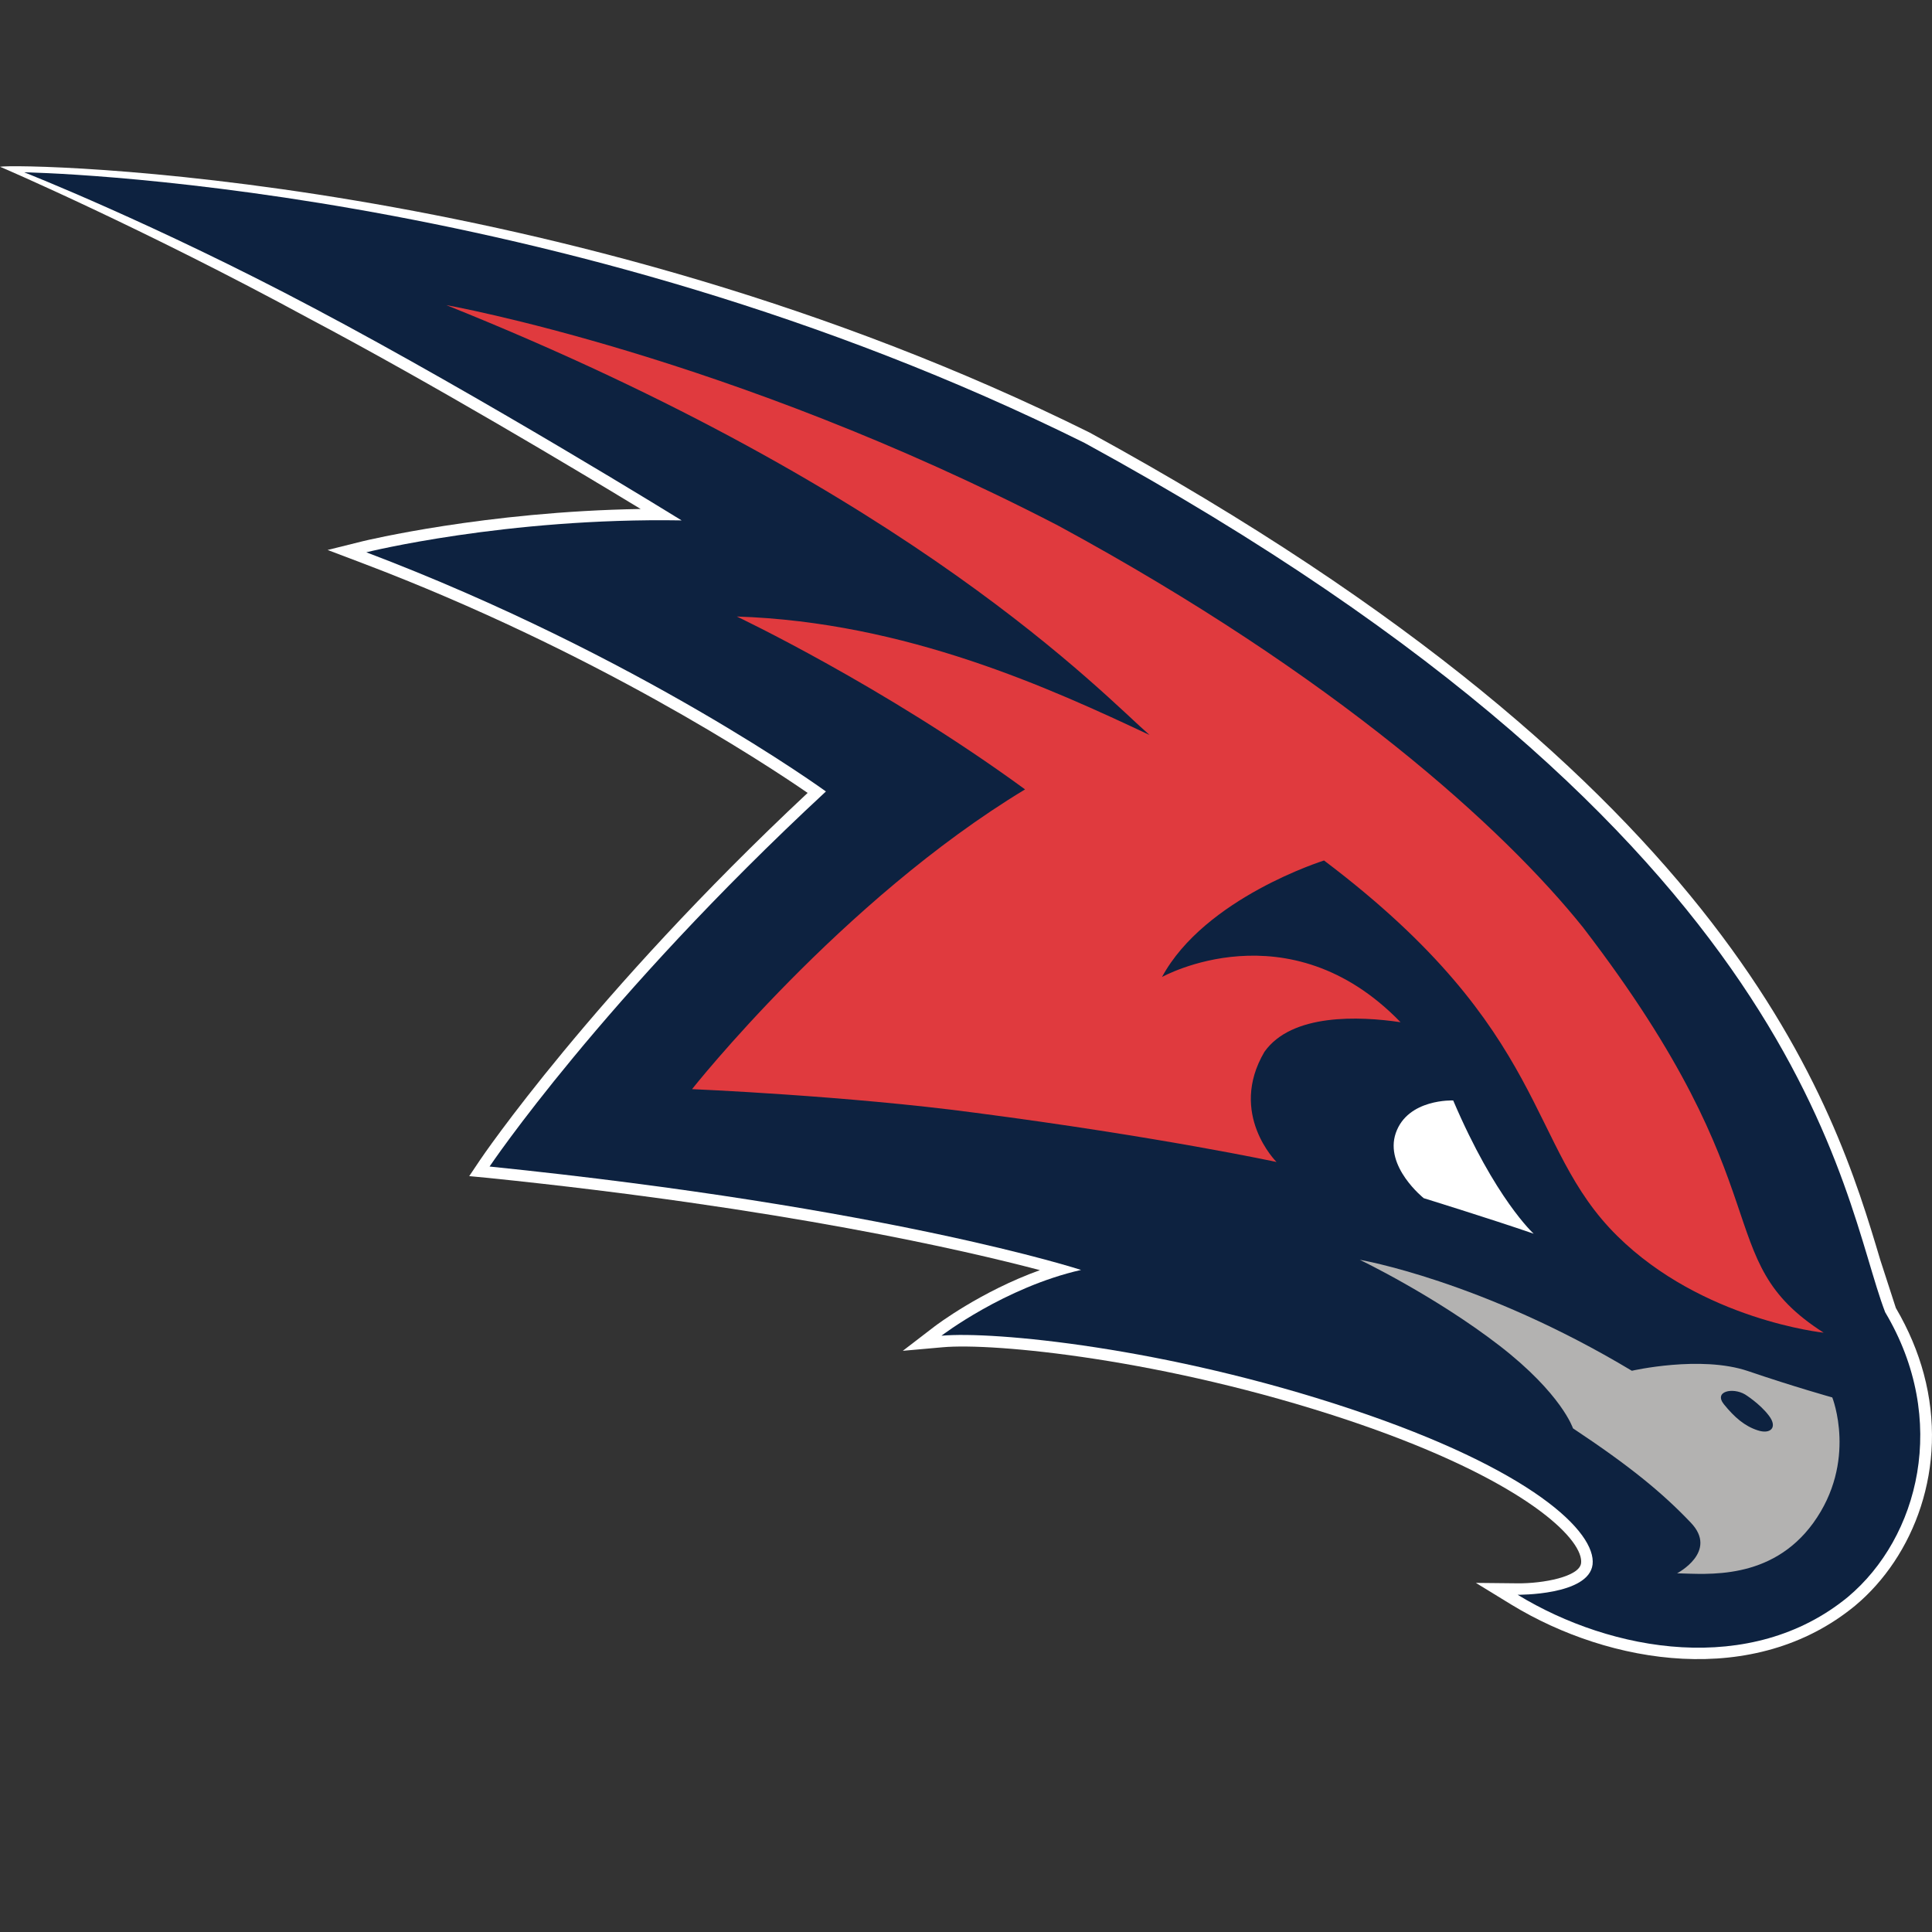 <svg version="1.1" id="Layer_1" xmlns="http://www.w3.org/2000/svg" xmlns:xlink="http://www.w3.org/1999/xlink" x="0px" y="0px" viewBox="0 0 200 200" enable-background="new 0 0 200 200" xml:space="preserve" preserveAspectRatio="xMidYMid">
<rect x="0" y="0" width="200" height="200" fill="#333333" stroke="none"/>
<path fill="#FFFFFF" d="M0,17.262c0.14,0.043,14.876,6.404,31.927,15.67c0,0,0.276-0.528,0.561-1.04
	c-0.285,0.512-0.561,1.04-0.561,1.04c12.969,6.866,27.732,15.713,34.395,19.758c-16.098,0.262-28.564,3.293-28.712,3.324
	l-3.697,0.919l3.569,1.352C61.45,67.367,79.07,78.955,83.607,82.082c-22.31,20.888-33.818,37.844-33.931,38.028l-1.103,1.642
	l1.97,0.187c30.629,3.144,49.486,7.537,57.107,9.546c-6.146,2.221-10.689,5.667-10.913,5.834l-3.278,2.517l4.111-0.366
	c5.272-0.488,22.971,1.213,41.85,7.504c16.727,5.588,23.416,11.313,24.185,14.144c0.068,0.265,0.095,0.486,0.068,0.704
	c-0.173,1.401-3.926,2.11-6.568,2.083l-4.324-0.045l3.694,2.262c10.209,6.215,25.17,8.659,35.57,0.095
	c6.056-5.056,9.707-14.286,7.104-23.997c-0.608-2.26-1.556-4.546-2.891-6.82c-0.016-0.054-1.604-4.948-1.604-4.948
	c-4.737-15.871-14.644-48.93-81.84-85.665C58.437,17.792,2.043,16.883,0,17.262"/>
<path fill="#0D2240" d="M32.49,31.892C16.021,23.154,2.504,17.837,2.504,17.837s55.022,0.841,109.776,28.017
	c75.307,41.14,78.222,77.872,82.872,89.988c6.646,11.136,3.476,23.319-3.855,29.474c-10.022,8.232-24.425,5.727-34.192-0.227
	c0,0,7.361,0.084,7.758-3.131c0.39-3.327-6.183-9.821-25.07-16.113c-19.079-6.366-36.973-8.064-42.334-7.572
	c0,0,6.551-5.015,14.452-6.809c0,0-19.724-6.456-61.231-10.705c0,0,11.613-17.298,34.819-38.827c0,0-19.276-14.028-47.58-24.76
	c0,0,14.468-3.6,32.641-3.301C70.559,53.872,50.013,41.165,32.49,31.892"/>
<path fill="#FFFFFF" d="M144.491,117.292c1.242-3.579,5.943-3.373,5.943-3.373c4.353,10.2,8.33,13.793,8.33,13.793
	c-4.588-1.578-11.377-3.675-11.377-3.675S143.291,120.774,144.491,117.292"/>
<path fill="#E03A3E" d="M188.784,137.959c0,0-12.543-1.299-21.359-10.007c-9.507-9.369-6.76-21.061-30.361-38.874
	c0,0-12.334,3.85-16.774,12.061c0,0,13.087-7.315,24.696,4.68c-4.287-0.634-11.271-0.922-14.094,3.068
	c-3.777,6.421,1.253,11.402,1.253,11.402s-12.029-2.597-31.236-5.102c-13.125-1.758-29.268-2.44-29.268-2.44
	s15.426-19.521,34.474-31.029C91.449,71,76.276,63.822,76.276,63.822c17.56,0.574,32.531,7.477,42.724,12.263
	c-4.729-4.101-24.322-25.075-72.797-44.499c0,0,29.22,5.154,63.354,22.835c28.804,15.627,46.069,31.296,54.322,41.589
	C185.074,123.613,176.729,130.239,188.784,137.959"/>
<path fill="#B3B2B1" d="M181.943,148.063c-1.343-0.44-2.376-1.33-3.476-2.681c-1.1-1.361,0.904-1.78,2.176-1.033
	c0,0,1.525,0.943,2.468,2.192C184.058,147.771,183.28,148.514,181.943,148.063 M189.677,144.662c0,0-3.908-1.086-8.73-2.731
	c-4.914-1.661-12.019-0.03-12.019-0.03c-15.568-9.343-28.167-11.488-28.167-11.488s7.753,3.71,14.484,8.904
	c6.441,4.991,7.589,8.543,7.589,8.543c5.889,3.91,9.227,6.647,12.187,9.754c2.899,3.012-1.408,5.253-1.408,5.253
	c3.049,0.068,9.733,0.792,14.091-5.204C192.318,151.285,189.677,144.662,189.677,144.662"/>
</svg>
